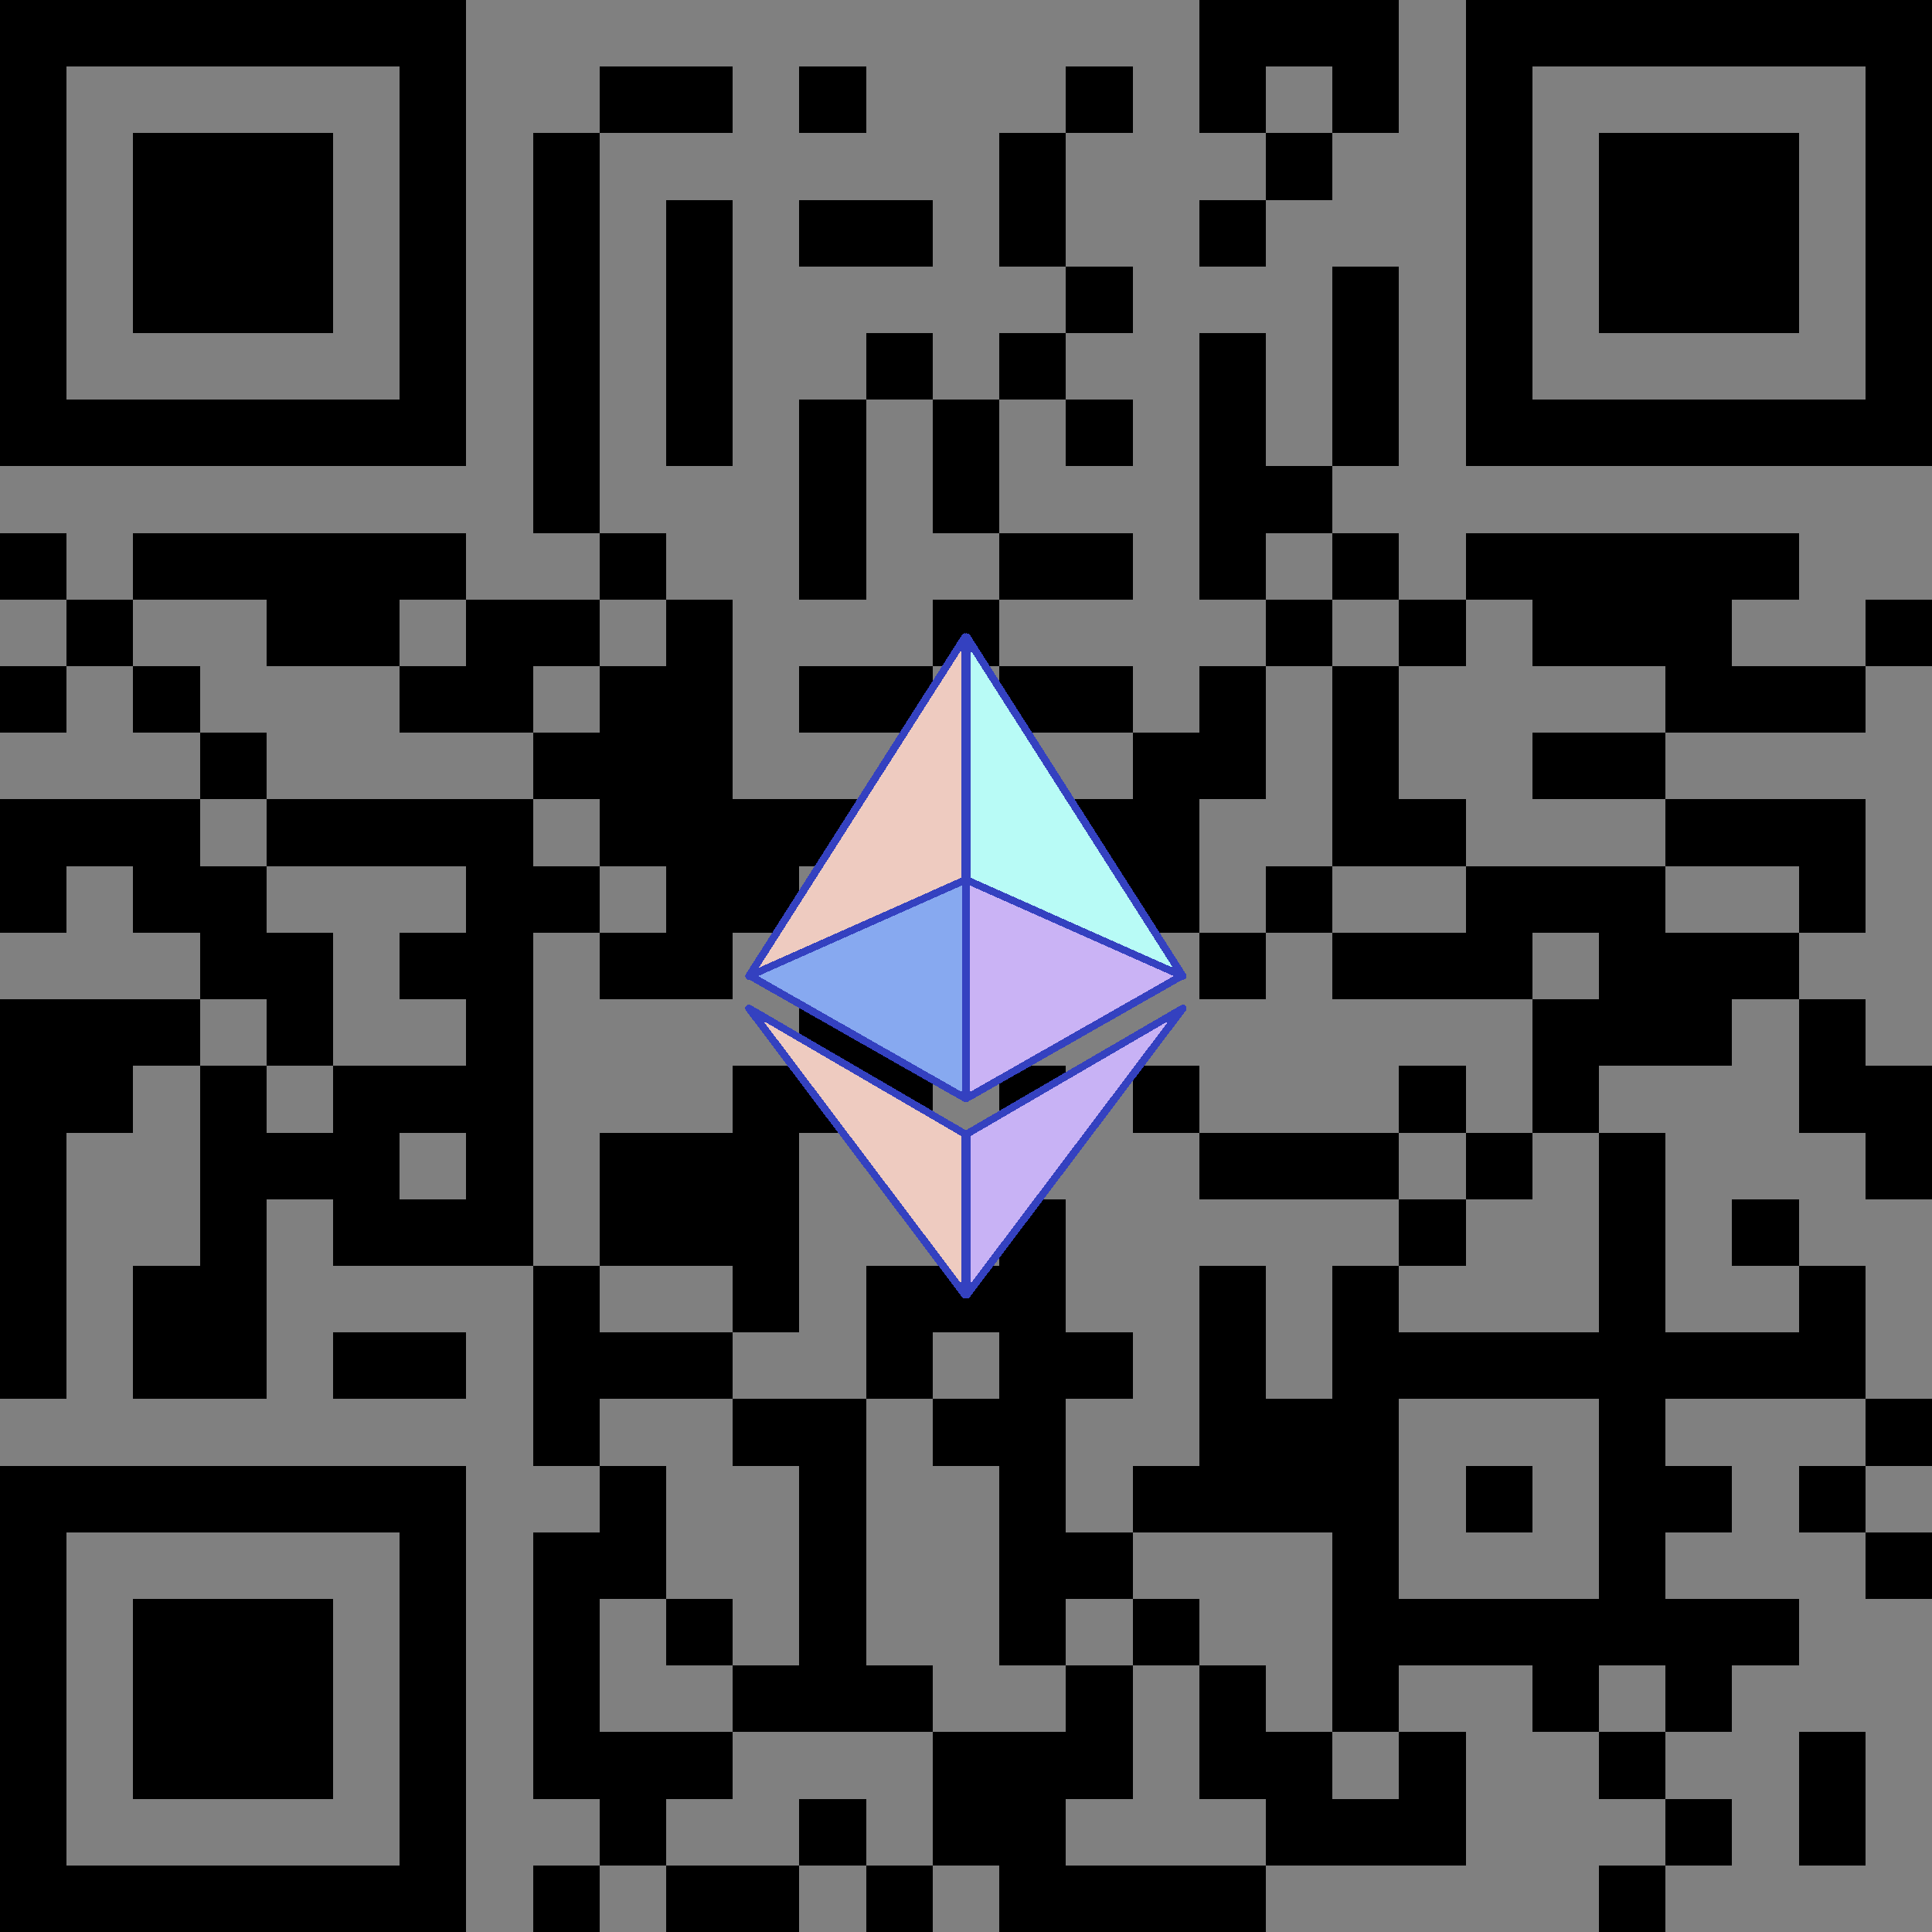 <?xml version="1.0" encoding="UTF-8" standalone="no"?>
<svg
   version="1.1"
   width="203"
   height="203"
   viewBox="0 0 203 203"
   shape-rendering="crispEdges"
   id="svg1"
   sodipodi:docname="ethereum.svg"
   inkscape:version="1.3.2 (091e20ef0f, 2023-11-25, custom)"
   xmlns:inkscape="http://www.inkscape.org/namespaces/inkscape"
   xmlns:sodipodi="http://sodipodi.sourceforge.net/DTD/sodipodi-0.dtd"
   xmlns="http://www.w3.org/2000/svg"
   xmlns:svg="http://www.w3.org/2000/svg">
  <rect x="0" y="0" width="203" height="203" fill="#808080" stroke="none"/>
  <defs
     id="defs1" />
  <sodipodi:namedview
     id="namedview1"
     pagecolor="#505050"
     bordercolor="#ffffff"
     borderopacity="1"
     inkscape:showpageshadow="0"
     inkscape:pageopacity="0"
     inkscape:pagecheckerboard="1"
     inkscape:deskcolor="#d1d1d1"
     inkscape:zoom="3.1922244"
     inkscape:cx="68.290938"
     inkscape:cy="157.57038"
     inkscape:window-width="3840"
     inkscape:window-height="2053"
     inkscape:window-x="1080"
     inkscape:window-y="0"
     inkscape:window-maximized="1"
     inkscape:current-layer="svg1" />
  <path
     class="qrcode"
     fill="#000000"
     d="M 0,0 H 7 V 7 H 0 V 0 m 7,0 h 7 V 7 H 7 V 0 m 7,0 h 7 V 7 H 14 V 0 m 7,0 h 7 V 7 H 21 V 0 m 7,0 h 7 V 7 H 28 V 0 m 7,0 h 7 V 7 H 35 V 0 m 7,0 h 7 V 7 H 42 V 0 m 84,0 h 7 v 7 h -7 V 0 m 7,0 h 7 v 7 h -7 V 0 m 7,0 h 7 v 7 h -7 V 0 m 14,0 h 7 v 7 h -7 V 0 m 7,0 h 7 v 7 h -7 V 0 m 7,0 h 7 v 7 h -7 V 0 m 7,0 h 7 v 7 h -7 V 0 m 7,0 h 7 v 7 h -7 V 0 m 7,0 h 7 v 7 h -7 V 0 m 7,0 h 7 v 7 h -7 V 0 M 0,7 h 7 v 7 H 0 V 7 m 42,0 h 7 v 7 H 42 V 7 m 21,0 h 7 v 7 H 63 V 7 m 7,0 h 7 v 7 H 70 V 7 m 14,0 h 7 v 7 H 84 V 7 m 28,0 h 7 v 7 h -7 V 7 m 14,0 h 7 v 7 h -7 V 7 m 14,0 h 7 v 7 h -7 V 7 m 14,0 h 7 v 7 h -7 V 7 m 42,0 h 7 v 7 h -7 V 7 M 0,14 h 7 v 7 H 0 v -7 m 14,0 h 7 v 7 h -7 v -7 m 7,0 h 7 v 7 h -7 v -7 m 7,0 h 7 v 7 h -7 v -7 m 14,0 h 7 v 7 h -7 v -7 m 14,0 h 7 v 7 h -7 v -7 m 49,0 h 7 v 7 h -7 v -7 m 28,0 h 7 v 7 h -7 v -7 m 21,0 h 7 v 7 h -7 v -7 m 14,0 h 7 v 7 h -7 v -7 m 7,0 h 7 v 7 h -7 v -7 m 7,0 h 7 v 7 h -7 v -7 m 14,0 h 7 v 7 h -7 V 14 M 0,21 h 7 v 7 H 0 v -7 m 14,0 h 7 v 7 h -7 v -7 m 7,0 h 7 v 7 h -7 v -7 m 7,0 h 7 v 7 h -7 v -7 m 14,0 h 7 v 7 h -7 v -7 m 14,0 h 7 v 7 h -7 v -7 m 14,0 h 7 v 7 h -7 v -7 m 14,0 h 7 v 7 h -7 v -7 m 7,0 h 7 v 7 h -7 v -7 m 14,0 h 7 v 7 h -7 v -7 m 21,0 h 7 v 7 h -7 v -7 m 28,0 h 7 v 7 h -7 v -7 m 14,0 h 7 v 7 h -7 v -7 m 7,0 h 7 v 7 h -7 v -7 m 7,0 h 7 v 7 h -7 v -7 m 14,0 h 7 v 7 h -7 V 21 M 0,28 h 7 v 7 H 0 v -7 m 14,0 h 7 v 7 h -7 v -7 m 7,0 h 7 v 7 h -7 v -7 m 7,0 h 7 v 7 h -7 v -7 m 14,0 h 7 v 7 h -7 v -7 m 14,0 h 7 v 7 h -7 v -7 m 14,0 h 7 v 7 h -7 v -7 m 42,0 h 7 v 7 h -7 v -7 m 28,0 h 7 v 7 h -7 v -7 m 14,0 h 7 v 7 h -7 v -7 m 14,0 h 7 v 7 h -7 v -7 m 7,0 h 7 v 7 h -7 v -7 m 7,0 h 7 v 7 h -7 v -7 m 14,0 h 7 v 7 h -7 V 28 M 0,35 h 7 v 7 H 0 v -7 m 42,0 h 7 v 7 h -7 v -7 m 14,0 h 7 v 7 h -7 v -7 m 14,0 h 7 v 7 h -7 v -7 m 21,0 h 7 v 7 h -7 v -7 m 14,0 h 7 v 7 h -7 v -7 m 21,0 h 7 v 7 h -7 v -7 m 14,0 h 7 v 7 h -7 v -7 m 14,0 h 7 v 7 h -7 v -7 m 42,0 h 7 v 7 h -7 V 35 M 0,42 h 7 v 7 H 0 v -7 m 7,0 h 7 v 7 H 7 v -7 m 7,0 h 7 v 7 h -7 v -7 m 7,0 h 7 v 7 h -7 v -7 m 7,0 h 7 v 7 h -7 v -7 m 7,0 h 7 v 7 h -7 v -7 m 7,0 h 7 v 7 h -7 v -7 m 14,0 h 7 v 7 h -7 v -7 m 14,0 h 7 v 7 h -7 v -7 m 14,0 h 7 v 7 h -7 v -7 m 14,0 h 7 v 7 h -7 v -7 m 14,0 h 7 v 7 h -7 v -7 m 14,0 h 7 v 7 h -7 v -7 m 14,0 h 7 v 7 h -7 v -7 m 14,0 h 7 v 7 h -7 v -7 m 7,0 h 7 v 7 h -7 v -7 m 7,0 h 7 v 7 h -7 v -7 m 7,0 h 7 v 7 h -7 v -7 m 7,0 h 7 v 7 h -7 v -7 m 7,0 h 7 v 7 h -7 v -7 m 7,0 h 7 v 7 h -7 V 42 M 56,49 h 7 v 7 h -7 v -7 m 28,0 h 7 v 7 h -7 v -7 m 14,0 h 7 v 7 h -7 v -7 m 28,0 h 7 v 7 h -7 v -7 m 7,0 h 7 v 7 h -7 V 49 M 0,56 h 7 v 7 H 0 v -7 m 14,0 h 7 v 7 h -7 v -7 m 7,0 h 7 v 7 h -7 v -7 m 7,0 h 7 v 7 h -7 v -7 m 7,0 h 7 v 7 h -7 v -7 m 7,0 h 7 v 7 h -7 v -7 m 21,0 h 7 v 7 h -7 v -7 m 21,0 h 7 v 7 h -7 v -7 m 21,0 h 7 v 7 h -7 v -7 m 7,0 h 7 v 7 h -7 v -7 m 14,0 h 7 v 7 h -7 v -7 m 14,0 h 7 v 7 h -7 v -7 m 14,0 h 7 v 7 h -7 v -7 m 7,0 h 7 v 7 h -7 v -7 m 7,0 h 7 v 7 h -7 v -7 m 7,0 h 7 v 7 h -7 v -7 m 7,0 h 7 v 7 h -7 V 56 M 7,63 h 7 v 7 H 7 v -7 m 21,0 h 7 v 7 h -7 v -7 m 7,0 h 7 v 7 h -7 v -7 m 14,0 h 7 v 7 h -7 v -7 m 7,0 h 7 v 7 h -7 v -7 m 14,0 h 7 v 7 h -7 v -7 m 28,0 h 7 v 7 h -7 v -7 m 35,0 h 7 v 7 h -7 v -7 m 14,0 h 7 v 7 h -7 v -7 m 14,0 h 7 v 7 h -7 v -7 m 7,0 h 7 v 7 h -7 v -7 m 7,0 h 7 v 7 h -7 v -7 m 21,0 h 7 v 7 h -7 V 63 M 0,70 h 7 v 7 H 0 v -7 m 14,0 h 7 v 7 h -7 v -7 m 28,0 h 7 v 7 h -7 v -7 m 7,0 h 7 v 7 h -7 v -7 m 14,0 h 7 v 7 h -7 v -7 m 7,0 h 7 v 7 h -7 v -7 m 14,0 h 7 v 7 h -7 v -7 m 7,0 h 7 v 7 h -7 v -7 m 14,0 h 7 v 7 h -7 v -7 m 7,0 h 7 v 7 h -7 v -7 m 14,0 h 7 v 7 h -7 v -7 m 14,0 h 7 v 7 h -7 v -7 m 35,0 h 7 v 7 h -7 v -7 m 7,0 h 7 v 7 h -7 v -7 m 7,0 h 7 v 7 h -7 V 70 M 21,77 h 7 v 7 h -7 v -7 m 35,0 h 7 v 7 h -7 v -7 m 7,0 h 7 v 7 h -7 v -7 m 7,0 h 7 v 7 h -7 v -7 m 28,0 h 7 v 7 h -7 v -7 m 21,0 h 7 v 7 h -7 v -7 m 7,0 h 7 v 7 h -7 v -7 m 14,0 h 7 v 7 h -7 v -7 m 21,0 h 7 v 7 h -7 v -7 m 7,0 h 7 v 7 h -7 V 77 M 0,84 h 7 v 7 H 0 v -7 m 7,0 h 7 v 7 H 7 v -7 m 7,0 h 7 v 7 h -7 v -7 m 14,0 h 7 v 7 h -7 v -7 m 7,0 h 7 v 7 h -7 v -7 m 7,0 h 7 v 7 h -7 v -7 m 7,0 h 7 v 7 h -7 v -7 m 14,0 h 7 v 7 h -7 v -7 m 7,0 h 7 v 7 h -7 v -7 m 7,0 h 7 v 7 h -7 v -7 m 7,0 h 7 v 7 h -7 v -7 m 7,0 h 7 v 7 h -7 v -7 m 21,0 h 7 v 7 h -7 v -7 m 7,0 h 7 v 7 h -7 v -7 m 21,0 h 7 v 7 h -7 v -7 m 7,0 h 7 v 7 h -7 v -7 m 28,0 h 7 v 7 h -7 v -7 m 7,0 h 7 v 7 h -7 v -7 m 7,0 h 7 v 7 h -7 V 84 M 0,91 h 7 v 7 H 0 v -7 m 14,0 h 7 v 7 h -7 v -7 m 7,0 h 7 v 7 h -7 v -7 m 28,0 h 7 v 7 h -7 v -7 m 7,0 h 7 v 7 h -7 v -7 m 14,0 h 7 v 7 h -7 v -7 m 7,0 h 7 v 7 h -7 v -7 m 14,0 h 7 v 7 h -7 v -7 m 14,0 h 7 v 7 h -7 v -7 m 7,0 h 7 v 7 h -7 v -7 m 7,0 h 7 v 7 h -7 v -7 m 14,0 h 7 v 7 h -7 v -7 m 21,0 h 7 v 7 h -7 v -7 m 7,0 h 7 v 7 h -7 v -7 m 7,0 h 7 v 7 h -7 v -7 m 21,0 h 7 v 7 h -7 V 91 M 21,98 h 7 v 7 h -7 v -7 m 7,0 h 7 v 7 h -7 v -7 m 14,0 h 7 v 7 h -7 v -7 m 7,0 h 7 v 7 h -7 v -7 m 14,0 h 7 v 7 h -7 v -7 m 7,0 h 7 v 7 h -7 v -7 m 56,0 h 7 v 7 h -7 v -7 m 14,0 h 7 v 7 h -7 v -7 m 7,0 h 7 v 7 h -7 v -7 m 7,0 h 7 v 7 h -7 v -7 m 14,0 h 7 v 7 h -7 v -7 m 7,0 h 7 v 7 h -7 v -7 m 7,0 h 7 v 7 h -7 V 98 M 0,105 h 7 v 7 H 0 v -7 m 7,0 h 7 v 7 H 7 v -7 m 7,0 h 7 v 7 h -7 v -7 m 14,0 h 7 v 7 h -7 v -7 m 21,0 h 7 v 7 h -7 v -7 m 35,0 h 7 v 7 h -7 v -7 m 7,0 h 7 v 7 h -7 v -7 m 7,0 h 7 v 7 h -7 v -7 m 63,0 h 7 v 7 h -7 v -7 m 7,0 h 7 v 7 h -7 v -7 m 7,0 h 7 v 7 h -7 v -7 m 14,0 h 7 v 7 h -7 v -7 M 0,112 h 7 v 7 H 0 v -7 m 7,0 h 7 v 7 H 7 v -7 m 14,0 h 7 v 7 h -7 v -7 m 14,0 h 7 v 7 h -7 v -7 m 7,0 h 7 v 7 h -7 v -7 m 7,0 h 7 v 7 h -7 v -7 m 28,0 h 7 v 7 h -7 v -7 m 7,0 h 7 v 7 h -7 v -7 m 7,0 h 7 v 7 h -7 v -7 m 14,0 h 7 v 7 h -7 v -7 m 14,0 h 7 v 7 h -7 v -7 m 28,0 h 7 v 7 h -7 v -7 m 14,0 h 7 v 7 h -7 v -7 m 28,0 h 7 v 7 h -7 v -7 m 7,0 h 7 v 7 h -7 v -7 M 0,119 h 7 v 7 H 0 v -7 m 21,0 h 7 v 7 h -7 v -7 m 7,0 h 7 v 7 h -7 v -7 m 7,0 h 7 v 7 h -7 v -7 m 14,0 h 7 v 7 h -7 v -7 m 14,0 h 7 v 7 h -7 v -7 m 7,0 h 7 v 7 h -7 v -7 m 7,0 h 7 v 7 h -7 v -7 m 21,0 h 7 v 7 h -7 v -7 m 28,0 h 7 v 7 h -7 v -7 m 7,0 h 7 v 7 h -7 v -7 m 7,0 h 7 v 7 h -7 v -7 m 14,0 h 7 v 7 h -7 v -7 m 14,0 h 7 v 7 h -7 v -7 m 28,0 h 7 v 7 h -7 v -7 M 0,126 h 7 v 7 H 0 v -7 m 21,0 h 7 v 7 h -7 v -7 m 14,0 h 7 v 7 h -7 v -7 m 7,0 h 7 v 7 h -7 v -7 m 7,0 h 7 v 7 h -7 v -7 m 14,0 h 7 v 7 h -7 v -7 m 7,0 h 7 v 7 h -7 v -7 m 7,0 h 7 v 7 h -7 v -7 m 28,0 h 7 v 7 h -7 v -7 m 42,0 h 7 v 7 h -7 v -7 m 21,0 h 7 v 7 h -7 v -7 m 14,0 h 7 v 7 h -7 v -7 M 0,133 h 7 v 7 H 0 v -7 m 14,0 h 7 v 7 h -7 v -7 m 7,0 h 7 v 7 h -7 v -7 m 35,0 h 7 v 7 h -7 v -7 m 21,0 h 7 v 7 h -7 v -7 m 14,0 h 7 v 7 h -7 v -7 m 7,0 h 7 v 7 h -7 v -7 m 7,0 h 7 v 7 h -7 v -7 m 21,0 h 7 v 7 h -7 v -7 m 14,0 h 7 v 7 h -7 v -7 m 28,0 h 7 v 7 h -7 v -7 m 21,0 h 7 v 7 h -7 v -7 M 0,140 h 7 v 7 H 0 v -7 m 14,0 h 7 v 7 h -7 v -7 m 7,0 h 7 v 7 h -7 v -7 m 14,0 h 7 v 7 h -7 v -7 m 7,0 h 7 v 7 h -7 v -7 m 14,0 h 7 v 7 h -7 v -7 m 7,0 h 7 v 7 h -7 v -7 m 7,0 h 7 v 7 h -7 v -7 m 21,0 h 7 v 7 h -7 v -7 m 14,0 h 7 v 7 h -7 v -7 m 7,0 h 7 v 7 h -7 v -7 m 14,0 h 7 v 7 h -7 v -7 m 14,0 h 7 v 7 h -7 v -7 m 7,0 h 7 v 7 h -7 v -7 m 7,0 h 7 v 7 h -7 v -7 m 7,0 h 7 v 7 h -7 v -7 m 7,0 h 7 v 7 h -7 v -7 m 7,0 h 7 v 7 h -7 v -7 m 7,0 h 7 v 7 h -7 v -7 m 7,0 h 7 v 7 h -7 v -7 m -133,7 h 7 v 7 h -7 v -7 m 21,0 h 7 v 7 h -7 v -7 m 7,0 h 7 v 7 h -7 v -7 m 14,0 h 7 v 7 h -7 v -7 m 7,0 h 7 v 7 h -7 v -7 m 21,0 h 7 v 7 h -7 v -7 m 7,0 h 7 v 7 h -7 v -7 m 7,0 h 7 v 7 h -7 v -7 m 28,0 h 7 v 7 h -7 v -7 m 28,0 h 7 v 7 h -7 v -7 M 0,154 h 7 v 7 H 0 v -7 m 7,0 h 7 v 7 H 7 v -7 m 7,0 h 7 v 7 h -7 v -7 m 7,0 h 7 v 7 h -7 v -7 m 7,0 h 7 v 7 h -7 v -7 m 7,0 h 7 v 7 h -7 v -7 m 7,0 h 7 v 7 h -7 v -7 m 21,0 h 7 v 7 h -7 v -7 m 21,0 h 7 v 7 h -7 v -7 m 21,0 h 7 v 7 h -7 v -7 m 14,0 h 7 v 7 h -7 v -7 m 7,0 h 7 v 7 h -7 v -7 m 7,0 h 7 v 7 h -7 v -7 m 7,0 h 7 v 7 h -7 v -7 m 14,0 h 7 v 7 h -7 v -7 m 14,0 h 7 v 7 h -7 v -7 m 7,0 h 7 v 7 h -7 v -7 m 14,0 h 7 v 7 h -7 v -7 M 0,161 h 7 v 7 H 0 v -7 m 42,0 h 7 v 7 h -7 v -7 m 14,0 h 7 v 7 h -7 v -7 m 7,0 h 7 v 7 h -7 v -7 m 21,0 h 7 v 7 h -7 v -7 m 21,0 h 7 v 7 h -7 v -7 m 7,0 h 7 v 7 h -7 v -7 m 28,0 h 7 v 7 h -7 v -7 m 28,0 h 7 v 7 h -7 v -7 m 28,0 h 7 v 7 h -7 v -7 M 0,168 h 7 v 7 H 0 v -7 m 14,0 h 7 v 7 h -7 v -7 m 7,0 h 7 v 7 h -7 v -7 m 7,0 h 7 v 7 h -7 v -7 m 14,0 h 7 v 7 h -7 v -7 m 14,0 h 7 v 7 h -7 v -7 m 14,0 h 7 v 7 h -7 v -7 m 14,0 h 7 v 7 h -7 v -7 m 21,0 h 7 v 7 h -7 v -7 m 14,0 h 7 v 7 h -7 v -7 m 21,0 h 7 v 7 h -7 v -7 m 7,0 h 7 v 7 h -7 v -7 m 7,0 h 7 v 7 h -7 v -7 m 7,0 h 7 v 7 h -7 v -7 m 7,0 h 7 v 7 h -7 v -7 m 7,0 h 7 v 7 h -7 v -7 m 7,0 h 7 v 7 h -7 v -7 M 0,175 h 7 v 7 H 0 v -7 m 14,0 h 7 v 7 h -7 v -7 m 7,0 h 7 v 7 h -7 v -7 m 7,0 h 7 v 7 h -7 v -7 m 14,0 h 7 v 7 h -7 v -7 m 14,0 h 7 v 7 h -7 v -7 m 21,0 h 7 v 7 h -7 v -7 m 7,0 h 7 v 7 h -7 v -7 m 7,0 h 7 v 7 h -7 v -7 m 21,0 h 7 v 7 h -7 v -7 m 14,0 h 7 v 7 h -7 v -7 m 14,0 h 7 v 7 h -7 v -7 m 21,0 h 7 v 7 h -7 v -7 m 14,0 h 7 v 7 h -7 v -7 M 0,182 h 7 v 7 H 0 v -7 m 14,0 h 7 v 7 h -7 v -7 m 7,0 h 7 v 7 h -7 v -7 m 7,0 h 7 v 7 h -7 v -7 m 14,0 h 7 v 7 h -7 v -7 m 14,0 h 7 v 7 h -7 v -7 m 7,0 h 7 v 7 h -7 v -7 m 7,0 h 7 v 7 h -7 v -7 m 28,0 h 7 v 7 h -7 v -7 m 7,0 h 7 v 7 h -7 v -7 m 7,0 h 7 v 7 h -7 v -7 m 14,0 h 7 v 7 h -7 v -7 m 7,0 h 7 v 7 h -7 v -7 m 14,0 h 7 v 7 h -7 v -7 m 21,0 h 7 v 7 h -7 v -7 m 21,0 h 7 v 7 h -7 v -7 M 0,189 h 7 v 7 H 0 v -7 m 42,0 h 7 v 7 h -7 v -7 m 21,0 h 7 v 7 h -7 v -7 m 21,0 h 7 v 7 h -7 v -7 m 14,0 h 7 v 7 h -7 v -7 m 7,0 h 7 v 7 h -7 v -7 m 28,0 h 7 v 7 h -7 v -7 m 7,0 h 7 v 7 h -7 v -7 m 7,0 h 7 v 7 h -7 v -7 m 28,0 h 7 v 7 h -7 v -7 m 14,0 h 7 v 7 h -7 v -7 M 0,196 h 7 v 7 H 0 v -7 m 7,0 h 7 v 7 H 7 v -7 m 7,0 h 7 v 7 h -7 v -7 m 7,0 h 7 v 7 h -7 v -7 m 7,0 h 7 v 7 h -7 v -7 m 7,0 h 7 v 7 h -7 v -7 m 7,0 h 7 v 7 h -7 v -7 m 14,0 h 7 v 7 h -7 v -7 m 14,0 h 7 v 7 h -7 v -7 m 7,0 h 7 v 7 h -7 v -7 m 14,0 h 7 v 7 h -7 v -7 m 14,0 h 7 v 7 h -7 v -7 m 7,0 h 7 v 7 h -7 v -7 m 7,0 h 7 v 7 h -7 v -7 m 7,0 h 7 v 7 h -7 v -7 m 42,0 h 7 v 7 h -7 v -7"
     id="path1" />
  <g
     transform="matrix(0.326,0,0,0.326,-332.209,-105.995)"
     id="g6"
     style="clip-rule:evenodd;fill-rule:evenodd;stroke-width:3.067;stroke-linecap:round;stroke-linejoin:round;stroke-miterlimit:7">
    <g
       id="Ethereum"
       style="stroke-width:3.067">
      <g
         id="Bottom"
         style="stroke-width:3.067">
        <g
           id="Purple2"
           transform="matrix(1.082,0,0,-1.033,-108.829,1366.48)"
           style="stroke-width:3.067">
          <g
             id="path1-2"
             style="stroke-width:3.067">
            <path
               style="color:#000000;clip-rule:nonzero;fill:#c8b2f5;fill-rule:nonzero;stroke-width:3.067;stroke-linecap:butt;stroke-linejoin:miter;-inkscape-stroke:none"
               d="m 1394.74,693.463 -64.38,-89.439 v 50.214 z"
               id="path7" />
            <path
               style="color:#000000;clip-rule:nonzero;fill:#3441c0;fill-rule:nonzero;stroke-width:3.067;stroke-linecap:butt;stroke-linejoin:miter;-inkscape-stroke:none"
               d="m 1330.012,602.943 a 1.135,1.135 0 0 0 -0.787,1.08 v 50.215 a 1.135,1.135 0 0 0 0.545,0.969 l 64.381,39.225 a 1.135,1.135 0 0 0 1.512,-1.631 l -64.381,-89.439 a 1.135,1.135 0 0 0 -1.27,-0.418 z m 1.482,4.6 59.051,82.035 -59.051,-35.979 z"
               id="path8" />
          </g>
        </g>
        <g
           id="Yellow2"
           transform="matrix(-1.082,0,0,-1.033,2769.57,1366.48)"
           style="stroke-width:3.067">
          <g
             id="path2"
             style="stroke-width:3.067">
            <path
               style="color:#000000;clip-rule:nonzero;fill:#eecbc0;fill-rule:nonzero;stroke-width:3.067;stroke-linecap:butt;stroke-linejoin:miter;-inkscape-stroke:none"
               d="m 1394.74,693.463 -64.38,-89.439 v 50.214 z"
               id="path9" />
            <path
               style="color:#000000;clip-rule:nonzero;fill:#3441c0;fill-rule:nonzero;stroke-width:3.067;stroke-linecap:butt;stroke-linejoin:miter;-inkscape-stroke:none"
               d="m 1330.012,602.943 a 1.135,1.135 0 0 0 -0.787,1.08 v 50.215 a 1.135,1.135 0 0 0 0.545,0.969 l 64.381,39.225 a 1.135,1.135 0 0 0 1.512,-1.631 l -64.381,-89.439 a 1.135,1.135 0 0 0 -1.27,-0.418 z m 1.482,4.6 59.051,82.035 -59.051,-35.979 z"
               id="path10" />
          </g>
        </g>
      </g>
      <g
         id="Top"
         style="stroke-width:3.067">
        <g
           id="Blue1"
           transform="matrix(-1,0,0,1,2659.32,-0.026)"
           style="stroke-width:3.067">
          <g
             id="path3"
             style="stroke-width:3.067">
            <path
               style="color:#000000;clip-rule:nonzero;fill:#87a9f0;fill-rule:nonzero;stroke-width:3.067;stroke-linecap:butt;stroke-linejoin:miter;-inkscape-stroke:none"
               d="m 1398.61,639.614 -69.66,-30.973 v 70.608 z"
               id="path11" />
            <path
               style="color:#000000;clip-rule:nonzero;fill:#3441c0;fill-rule:nonzero;stroke-width:3.067;stroke-linecap:butt;stroke-linejoin:miter;-inkscape-stroke:none"
               d="m 1329.438,607.545 a 1.2,1.2 0 0 0 -1.688,1.096 v 70.607 a 1.2,1.2 0 0 0 1.793,1.043 l 69.66,-39.635 a 1.2,1.2 0 0 0 -0.105,-2.139 z m 0.713,2.943 65.801,29.258 -65.801,37.439 z"
               id="path12" />
          </g>
        </g>
        <g
           id="Purple1"
           transform="translate(1.416,-0.026)"
           style="stroke-width:3.067">
          <g
             id="path4"
             style="stroke-width:3.067">
            <path
               style="color:#000000;clip-rule:nonzero;fill:#cab3f5;fill-rule:nonzero;stroke-width:3.067;stroke-linecap:butt;stroke-linejoin:miter;-inkscape-stroke:none"
               d="m 1398.61,639.614 -69.66,-30.973 v 70.608 z"
               id="path13" />
            <path
               style="color:#000000;clip-rule:nonzero;fill:#3441c0;fill-rule:nonzero;stroke-width:3.067;stroke-linecap:butt;stroke-linejoin:miter;-inkscape-stroke:none"
               d="m 1329.438,607.545 a 1.2,1.2 0 0 0 -1.688,1.096 v 70.607 a 1.2,1.2 0 0 0 1.793,1.043 l 69.66,-39.635 a 1.2,1.2 0 0 0 -0.105,-2.139 z m 0.713,2.943 65.801,29.258 -65.801,37.439 z"
               id="path14" />
          </g>
        </g>
        <g
           id="Yellow1"
           transform="matrix(-1.082,0,0,1.033,2769.57,-93.531)"
           style="stroke-width:3.067">
          <g
             id="path5"
             style="stroke-width:3.067">
            <path
               style="color:#000000;clip-rule:nonzero;fill:#eecbc0;fill-rule:nonzero;stroke-width:3.067;stroke-linecap:butt;stroke-linejoin:miter;-inkscape-stroke:none"
               d="m 1394.74,709.855 -64.38,-105.831 v 75.841 z"
               id="path15" />
            <path
               style="color:#000000;clip-rule:nonzero;fill:#3441c0;fill-rule:nonzero;stroke-width:3.067;stroke-linecap:butt;stroke-linejoin:miter;-inkscape-stroke:none"
               d="m 1330.055,602.932 a 1.135,1.135 0 0 0 -0.83,1.092 v 75.842 a 1.135,1.135 0 0 0 0.656,1.029 l 64.379,29.99 a 1.135,1.135 0 0 0 1.449,-1.619 l -64.379,-105.832 a 1.135,1.135 0 0 0 -1.275,-0.502 z m 1.439,5.139 60.328,99.174 -60.328,-28.102 z"
               id="path16" />
          </g>
        </g>
        <g
           id="Green1"
           transform="matrix(1.082,0,0,1.033,-108.829,-93.531)"
           style="stroke-width:3.067">
          <g
             id="path6"
             style="stroke-width:3.067">
            <path
               style="color:#000000;clip-rule:nonzero;fill:#b8fbf6;fill-rule:nonzero;stroke-width:3.067;stroke-linecap:butt;stroke-linejoin:miter;-inkscape-stroke:none"
               d="m 1394.74,709.855 -64.38,-105.831 v 75.841 z"
               id="path17" />
            <path
               style="color:#000000;clip-rule:nonzero;fill:#3441c0;fill-rule:nonzero;stroke-width:3.067;stroke-linecap:butt;stroke-linejoin:miter;-inkscape-stroke:none"
               d="m 1330.055,602.932 a 1.135,1.135 0 0 0 -0.83,1.092 v 75.842 a 1.135,1.135 0 0 0 0.656,1.029 l 64.379,29.99 a 1.135,1.135 0 0 0 1.449,-1.619 l -64.379,-105.832 a 1.135,1.135 0 0 0 -1.275,-0.502 z m 1.439,5.139 60.328,99.174 -60.328,-28.102 z"
               id="path18" />
          </g>
        </g>
      </g>
    </g>
  </g>
</svg>
